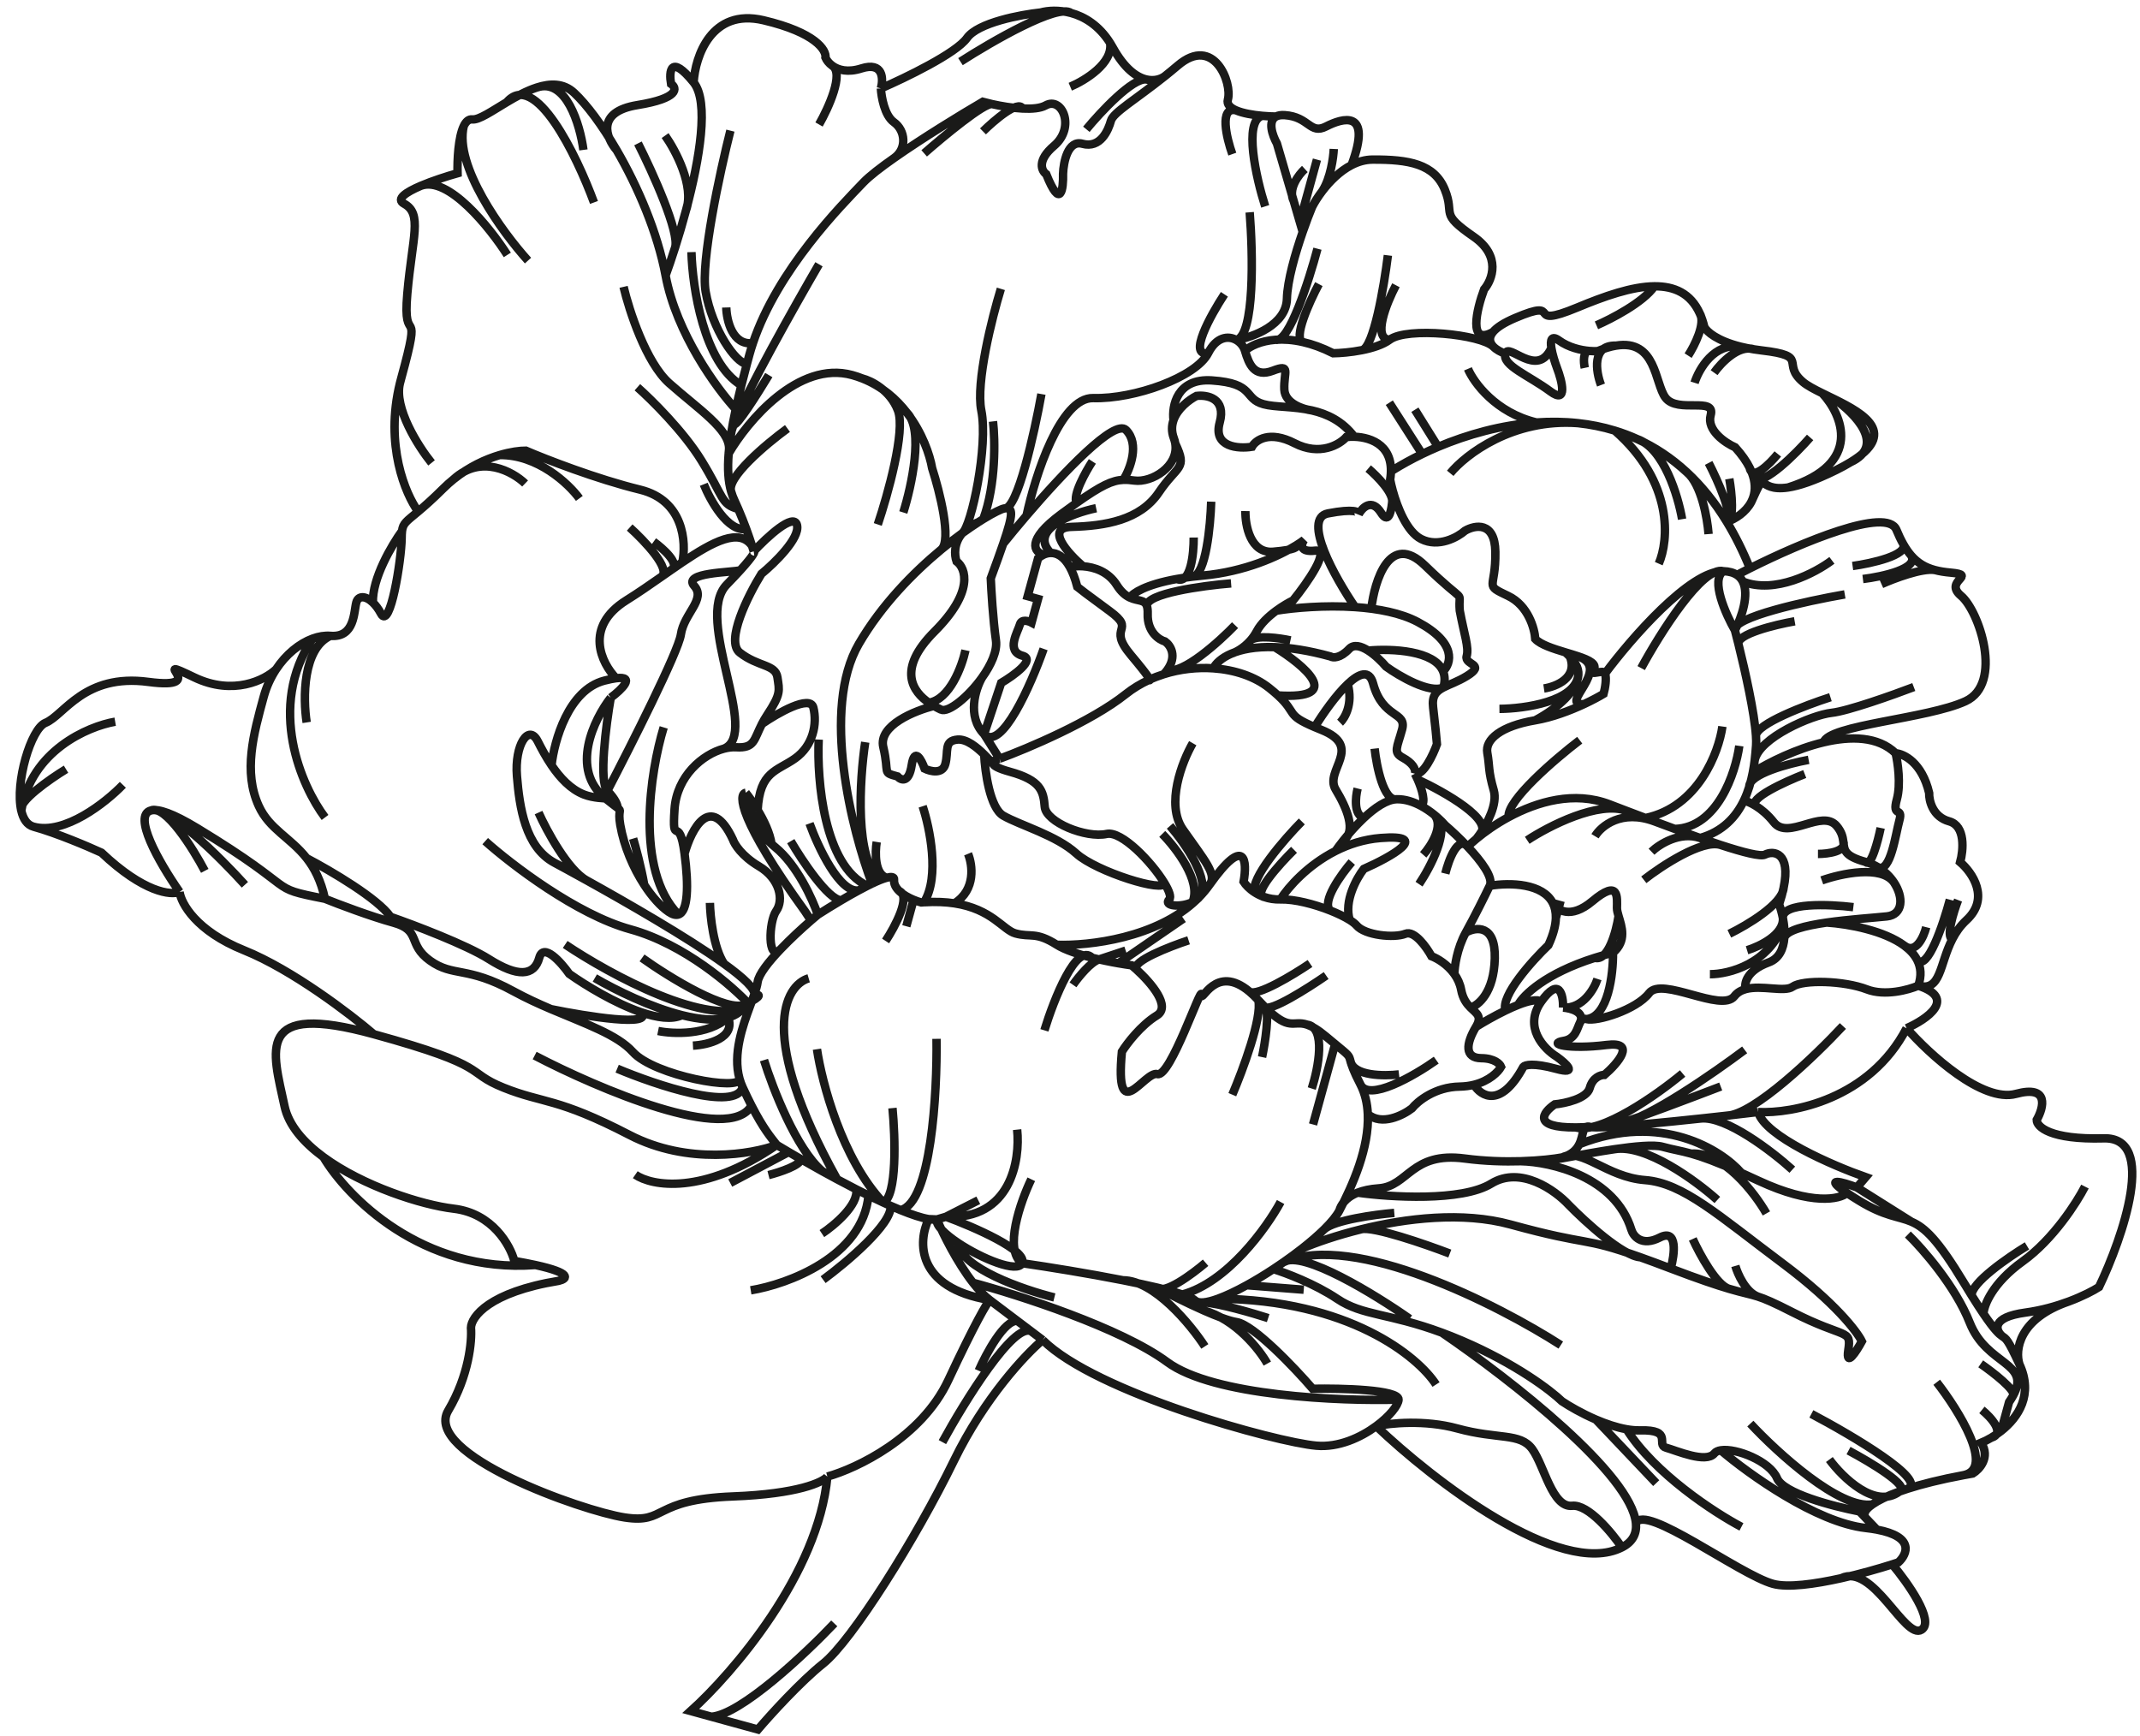 <svg width="127" height="103" viewBox="0 0 127 103" fill="none" xmlns="http://www.w3.org/2000/svg">
<path d="M49.101 87.627C48.572 93.395 43.474 99.307 40.992 101.541L42.218 101.878M49.101 87.627C50.827 87.146 54.679 85.328 56.278 81.906C57.878 78.483 58.585 77.309 58.739 77.151M49.101 87.627C48.845 87.959 47.367 88.659 43.502 88.805C38.671 88.986 39.589 90.445 37.059 90.052C34.529 89.659 25.064 86.304 26.601 83.709C27.831 81.633 28.013 79.571 27.95 78.8C27.963 78.15 29.026 76.682 33.168 76.009C33.675 75.888 33.963 75.551 31.777 75.072M58.739 77.151L60.377 78.388M58.739 77.151C54.323 76.42 54.481 73.644 55.112 72.347M58.739 77.151C58.403 76.897 58.066 76.538 57.743 76.123M61.879 79.522C60.881 80.354 58.431 82.95 56.617 86.675C54.348 91.332 50.544 97.377 48.855 98.723C47.504 99.8 45.707 101.781 44.978 102.636L42.218 101.878M61.879 79.522L61.196 79.006M61.879 79.522C65.013 82.645 75.711 85.585 78.126 85.795C79.433 85.909 80.741 85.317 81.672 84.631M49.511 96.339C47.808 98.134 43.967 101.755 42.218 101.878M55.928 85.581C57.252 83.161 60.16 78.459 61.196 79.006M61.196 79.006L60.377 78.388M58.081 81.345C58.524 80.332 59.604 78.322 60.377 78.388M22.185 61.376C15.133 59.439 16.164 62.287 16.888 65.654C17.131 66.782 18.015 67.799 19.193 68.665M22.185 61.376C29.236 63.313 27.511 63.594 29.887 64.548C32.262 65.502 33.029 65.11 37.359 67.355C40.822 69.151 44.629 68.497 46.099 67.946M22.185 61.376C20.806 60.193 17.336 57.54 14.485 56.395C11.635 55.25 10.745 53.607 10.656 52.929M46.099 67.946C41.709 70.964 38.671 70.381 37.7 69.712M46.099 67.946C46.316 68.077 46.554 68.219 46.808 68.368M46.099 67.946C45.743 67.484 45.306 66.992 44.598 65.61M55.601 72.367C55.472 72.387 55.307 72.379 55.112 72.347M55.601 72.367L55.112 72.347M55.601 72.367L56.139 72.208M55.601 72.367C55.511 72.697 56.079 73.244 56.865 73.767M55.601 72.367C55.973 73.246 56.803 74.917 57.743 76.123M55.112 72.347C54.683 72.275 54.107 72.083 53.445 71.813M19.193 68.665C21.528 70.382 25.013 71.505 26.924 71.73C29.224 71.999 30.282 73.909 30.524 74.83C31.012 74.914 31.426 74.995 31.777 75.072M19.193 68.665C20.581 71.013 25.042 75.581 31.777 75.072M43.336 70.204L46.808 68.368M46.808 68.368C47.033 68.501 47.27 68.639 47.518 68.782M45.608 69.736C46.258 69.57 47.55 69.147 47.518 68.782M47.518 68.782C47.924 69.015 48.356 69.26 48.803 69.507M48.776 73.207C49.514 72.718 50.957 71.509 50.816 70.581M50.816 70.581C51.059 70.705 51.301 70.827 51.541 70.945M50.816 70.581C50.439 70.388 50.059 70.188 49.682 69.986M48.849 75.942C50.225 74.931 52.954 72.639 52.855 71.561M52.855 71.561C52.711 71.498 52.564 71.431 52.415 71.362M52.855 71.561C53.058 71.651 53.255 71.735 53.445 71.813M44.554 76.573C46.74 76.215 51.199 74.588 51.541 70.945M51.541 70.945C51.838 71.091 52.131 71.231 52.415 71.362M47.992 58.057C46.573 58.472 44.926 61.438 49.682 69.986M49.682 69.986C49.386 69.827 49.092 69.666 48.803 69.507M45.34 62.91C45.85 64.563 47.257 68.197 48.803 69.507M48.484 62.265C48.772 64.219 49.96 68.775 52.415 71.362M52.415 71.362C53.247 71.005 53.129 67.478 52.965 65.759M55.578 61.649C55.624 64.856 55.263 71.378 53.445 71.813M58.057 71.231L56.139 72.208M56.139 72.208C59.986 72.416 60.558 68.847 60.363 67.037M56.139 72.208C57.787 72.813 60.997 74.211 60.658 74.963M60.658 74.963C59.555 74.177 60.561 71.315 61.202 69.983M60.658 74.963C60.387 75.566 58.275 74.705 56.865 73.767M60.658 74.963C62.207 75.188 64.569 75.568 66.645 75.977M79.487 71.838C79.568 71.543 79.823 71.075 80.572 70.778M79.487 71.838C79.319 72.16 79.003 72.54 78.589 72.949M79.487 71.838C80.276 70.336 81.264 68.105 81.174 66.117M80.725 64.334C80.318 63.55 80.204 63.183 80.144 62.967M80.725 64.334C81.19 65.427 83.926 63.843 85.236 62.914M80.725 64.334C81.01 64.883 81.146 65.488 81.174 66.117M74.674 59.352C74.918 60.385 73.748 63.523 73.133 64.963M74.674 59.352C74.811 59.502 74.939 59.635 75.058 59.755M74.674 59.352C74.492 59.155 74.318 58.988 74.153 58.849M62.717 56.068C61.453 55.268 61.184 55.647 60.264 55.394C59.527 55.191 58.866 53.945 56.642 53.608M62.717 56.068C63.201 56.374 63.998 56.635 64.813 56.839M62.717 56.068C64.621 56.139 68.67 55.665 71.034 53.374M48.534 54.283C48.231 53.385 47.3 51.323 45.996 50.267C45.923 50.209 45.854 50.148 45.787 50.087M48.534 54.283C48.411 54.385 48.276 54.5 48.131 54.625M48.534 54.283C48.924 54.033 49.412 53.73 49.922 53.429M44.072 64.523C43.994 64.353 43.932 64.181 43.884 64.005M44.072 64.523C44.263 64.938 44.437 65.296 44.598 65.61M44.072 64.523C43.671 65.982 38.941 64.395 36.626 63.42M74.899 62.733C75.08 61.874 75.365 60.076 75.058 59.755M75.058 59.755C76.551 61.249 76.71 60.522 77.571 60.808M75.058 59.755C75.365 60.076 77.615 58.648 78.702 57.894M77.923 66.732L79.234 61.96M79.234 61.96C79.084 61.836 78.907 61.69 78.697 61.514C78.202 61.099 77.85 60.901 77.571 60.808M79.234 61.96C80.087 62.664 80.044 62.615 80.144 62.967M77.849 64.6C78.233 63.402 78.715 60.967 77.571 60.808M61.981 61.146C62.539 59.317 63.885 55.895 64.813 56.839M64.813 56.839C64.95 56.873 65.087 56.906 65.224 56.937M63.678 58.444C64.04 57.929 64.738 57.087 65.224 56.937M65.589 57.016C65.862 57.074 66.127 57.124 66.372 57.166M65.589 57.016C65.496 56.909 65.37 56.892 65.224 56.937M65.589 57.016C65.468 56.991 65.346 56.965 65.224 56.937M52.557 55.841C53.123 54.981 54.078 53.186 53.37 52.882M53.37 52.882C53.168 52.69 53.038 52.463 53.06 52.208C53.076 52.037 52.908 52.013 52.623 52.088M53.37 52.882C53.599 53.101 53.921 53.275 54.217 53.398M53.786 54.969L54.217 53.398M54.217 53.398C54.383 53.467 54.54 53.52 54.669 53.555C54.726 53.551 54.783 53.547 54.839 53.544M71.547 74.937C70.757 75.613 69.074 76.855 68.669 76.411M68.669 76.411C69.259 76.551 69.772 76.69 70.165 76.822M68.669 76.411C68.06 76.266 67.37 76.12 66.645 75.977M68.669 76.411C69.32 76.761 70.421 77.322 71.438 77.77M75.999 71.332C75.167 72.865 72.835 76.109 70.165 76.822M70.165 76.822C70.544 76.949 70.811 77.07 70.93 77.181C71.031 77.275 71.2 77.308 71.422 77.289M83.026 63.759C82.138 63.867 80.32 63.86 80.144 62.967M62.573 76.997C60.722 76.537 56.989 75.247 56.865 73.767M71.502 79.903C70.652 78.595 68.491 75.98 66.645 75.977M82.999 83.061C83.031 82.466 79.613 82.382 77.901 82.415C76.817 81.16 74.395 78.613 73.382 78.458C72.943 78.391 72.216 78.113 71.438 77.77M82.999 83.061C79.564 83.162 72.009 82.856 69.268 80.83C66.528 78.804 60.443 76.848 57.743 76.123M82.999 83.061C82.981 83.402 82.462 84.05 81.672 84.631M75.211 80.922C74.741 80.087 73.328 78.289 71.438 77.77M85.224 82.164C84.144 80.492 80.044 77.135 72.279 77.073M72.279 77.073C71.946 77.194 71.654 77.27 71.422 77.289M72.279 77.073C72.774 76.894 73.36 76.614 73.983 76.271M75.261 78.222C74.368 77.933 72.352 77.343 71.422 77.289M83.657 78.264C81.631 76.839 77.297 74.172 76.172 74.903M76.172 74.903C80.366 73.081 88.889 77.424 92.627 79.823M76.172 74.903C75.972 75.043 75.769 75.18 75.565 75.314M76.172 74.903C76.551 74.639 76.921 74.367 77.268 74.095M77.372 76.537L73.983 76.271M73.983 76.271C74.496 75.989 75.034 75.663 75.565 75.314M75.565 75.314C76.275 75.53 78.029 76.185 79.365 77.084C80.859 78.09 82.412 77.916 85.574 79.088M119.846 80.964C120.68 82.752 119.788 84.106 118.759 84.919M119.846 80.964C119.136 79.442 119.065 79.465 118.821 79.294M119.846 80.964C119.576 80.147 119.781 78.259 122.765 77.24M110.2 70.467L110.72 69.858C108.758 69.168 104.736 67.43 104.339 65.993M110.2 70.467C109.319 70.137 108.148 69.814 109.613 70.801M110.2 70.467L113.433 72.502M104.339 65.993C106.36 66.096 110.951 65.245 113.148 61.021M104.339 65.993C103.799 66.058 103.158 66.132 102.466 66.21M94.37 66.875C93.876 66.74 94.002 67.338 93.723 67.904M94.37 66.875C94.053 66.895 93.769 66.905 93.516 66.907M94.37 66.875C94.493 66.909 94.844 66.908 95.351 66.883M92.719 68.684C93.292 68.52 93.569 68.217 93.723 67.904M92.719 68.684C93.87 68.096 95.363 69.863 97.624 70.032C99.886 70.201 101.992 72.137 105.822 74.999C108.886 77.29 110.213 79.022 110.493 79.602C110.16 80.214 109.532 81.178 109.687 80.134C109.881 78.83 109.535 79.489 106.355 77.861C105.268 77.305 104.745 77.079 104.3 76.938M92.719 68.684C92.257 68.771 91.369 68.881 90.257 68.913M92.719 68.684C91.7 68.977 93.794 68.496 95.82 68.199M109.613 70.801C109.806 70.931 110.044 71.083 110.335 71.261C111.873 72.203 112.662 72.172 113.433 72.502M109.613 70.801C109.182 71.172 107.529 71.546 104.372 70.076C104 69.902 103.659 69.747 103.347 69.607M106.367 69.414C105.179 68.337 102.43 66.222 100.936 66.378M100.936 66.378C98.842 66.603 96.613 66.82 95.351 66.883M100.936 66.378C101.461 66.321 101.976 66.264 102.466 66.21M103.347 69.607C102.161 68.237 98.577 65.979 93.723 67.904M103.347 69.607C101.858 68.944 101.002 68.641 100.364 68.462M113.224 73.261C114.092 74.103 116.042 76.329 116.897 78.495C117.906 81.048 120.555 80.832 119.469 82.822M118.759 84.919L119.229 83.208C119.324 83.071 119.403 82.942 119.469 82.822M118.759 84.919C118.561 85.076 118.358 85.213 118.16 85.328M117.546 80.936C118.267 81.435 119.661 82.512 119.469 82.822M114.937 82.029C116.237 83.698 118.381 87.136 116.556 87.538M116.556 87.538C116.725 87.506 116.899 87.475 117.077 87.444C117.473 87.201 118.128 86.496 117.578 85.621C117.756 85.547 117.955 85.449 118.16 85.328M116.556 87.538C115.144 87.8 114.045 88.08 113.2 88.352M117.619 83.671C118.162 84.113 119.031 85.064 118.16 85.328M107.497 83.907C109.916 85.183 114.444 87.858 113.2 88.352M113.2 88.352C113.032 88.406 112.873 88.46 112.725 88.514M109.702 86.084C111.002 86.775 113.426 88.228 112.725 88.514M112.725 88.514C111.296 89.576 109.357 87.691 108.566 86.615M112.725 88.514C111.955 88.79 111.442 89.054 111.12 89.278M103.876 84.484C105.482 86.211 109.179 89.589 111.12 89.278M111.12 89.278C110.838 89.475 110.703 89.641 110.671 89.758C110.572 89.74 110.467 89.72 110.357 89.699M77.268 74.095C77.764 73.706 78.216 73.316 78.589 72.949M77.268 74.095C78.082 73.746 79.325 73.311 80.788 72.95M99.151 75.279C98.449 75.011 97.859 74.793 97.355 74.613M99.151 75.279C99.382 74.437 99.576 72.891 98.501 73.441C97.427 73.991 96.93 73.361 96.815 72.978C95.838 69.813 92.036 68.95 90.257 68.913M99.151 75.279C100.856 75.929 101.9 76.274 102.612 76.484M80.572 70.778C80.892 70.651 81.302 70.556 81.828 70.52C83.583 70.399 83.748 68.332 86.93 68.753C88.122 68.911 89.277 68.942 90.257 68.913M80.572 70.778C82.487 71.047 86.753 71.316 88.499 70.241C90.246 69.165 92.293 70.635 93.098 71.504C94.085 72.515 96.317 74.553 97.355 74.613M97.355 74.613C93.786 73.342 94.482 73.996 89.646 72.668C86.802 71.887 83.435 72.297 80.788 72.95M100.457 73.526C100.868 74.429 101.875 76.285 102.612 76.484M102.612 76.484C103.458 76.733 103.836 76.79 104.3 76.938M102.985 75.125C103.126 75.611 103.587 76.654 104.3 76.938M101.917 71.211C100.654 70.076 97.668 67.885 95.82 68.199M95.82 68.199C96.999 68.026 98.155 67.915 98.662 68.054C99.292 68.228 99.715 68.281 100.364 68.462M104.829 72.011C104.125 70.776 102.245 68.337 100.364 68.462M113.433 72.502C114.227 72.842 115.002 73.566 116.556 76.138C116.719 76.409 116.871 76.656 117.011 76.881M120.293 73.937C119.172 74.614 116.948 76.151 117.011 76.881M117.011 76.881C117.284 77.319 117.515 77.674 117.711 77.964M123.733 70.416C123.255 71.354 121.848 73.555 120.041 74.853C118.234 76.15 117.734 77.467 117.711 77.964M117.711 77.964C118.377 78.947 118.644 79.171 118.821 79.294M113.148 61.021C114.48 62.544 117.644 65.455 119.638 64.916C121.633 64.378 121.291 65.722 120.87 66.462C120.867 66.863 121.659 67.644 124.849 67.555C128.039 67.465 125.991 73.4 124.568 76.378C124.247 76.586 123.607 76.926 122.765 77.24M113.148 61.021C114.344 60.495 116.158 59.254 113.841 58.496M118.821 79.294C118.425 78.944 118.147 78.174 120.203 77.894C121.156 77.764 122.036 77.512 122.765 77.24M113.841 58.496C113.271 58.742 111.863 59.13 110.79 58.714C109.449 58.195 106.996 58.124 106.382 58.559C105.903 58.898 104.539 58.444 103.597 58.699M113.841 58.496C114.046 57.907 113.999 57.401 113.777 56.97M113.841 58.496C115.194 58.868 115.09 57.232 115.865 55.727M94.149 60.479C94.762 60.647 97.102 59.932 97.87 58.936C98.638 57.94 102.162 60.115 102.93 59.12C103.099 58.9 103.332 58.772 103.597 58.699M94.149 60.479C93.954 60.425 93.852 60.519 93.77 60.676M94.149 60.479C95.443 60.352 95.74 57.798 95.726 56.537M99.857 63.706C98.368 64.945 95.016 67.319 93.516 66.907M93.516 66.907C90.916 66.922 91.546 66.03 92.264 65.539C92.885 65.478 94.171 65.199 94.345 64.567C94.518 63.935 94.999 63.785 95.218 63.789C96.011 63.102 97.146 61.785 95.341 62.013C93.085 62.298 91.77 61.937 92.805 61.769C93.512 61.654 93.594 61.016 93.77 60.676M103.539 62.304C101.739 63.657 97.76 66.416 96.25 66.634M96.25 66.634C94.739 66.853 95.021 66.891 95.351 66.883M96.25 66.634C96.968 66.435 100.461 65.114 102.118 64.478M109.369 60.888C107.731 62.648 104.058 66.176 102.466 66.21M82.746 71.979C81.609 72.076 79.186 72.406 78.589 72.949M86.04 74.392C84.581 73.834 81.489 72.764 80.788 72.95M71.77 52.52C73.921 49.491 74.021 51.127 73.802 52.325C73.91 52.496 74.134 52.746 74.466 52.96M71.77 52.52C72.267 51.91 71.503 51.09 70.202 49.224C69.162 47.731 70.157 45.188 70.785 44.104M71.77 52.52C71.593 52.77 71.398 53.002 71.189 53.219M75.986 53.377C76.825 53.353 77.99 53.657 78.938 54.032M75.986 53.377C75.629 53.387 75.312 53.33 75.035 53.235M75.986 53.377C76.464 52.625 77.614 51.336 79.255 50.504M87.592 60.94C86.983 61.956 86.919 62.79 87.906 62.798C88.696 62.804 89.02 63.143 89.084 63.311C88.916 63.61 88.392 64.147 87.473 64.376M87.592 60.94C87.973 60.305 87.638 60.163 87.269 59.795M87.592 60.94C88.037 60.662 88.691 60.285 89.343 59.97M81.174 66.117C81.995 66.825 83.26 66.187 83.79 65.779C84.126 65.357 85.162 64.506 86.619 64.484C86.934 64.479 87.218 64.439 87.473 64.376M77.744 57.179C76.732 57.863 74.596 59.156 74.153 58.849M74.153 58.849C72.123 57.147 71.3 59.587 71.301 59.029C71.301 58.426 69.454 63.953 68.687 63.742C67.921 63.531 66.152 66.968 66.58 62.409C66.875 61.937 67.702 60.846 68.653 60.263C69.516 59.734 68.325 58.336 67.429 57.522M70.538 55.803C69.391 56.179 67.164 57.049 67.429 57.522M67.429 57.522C67.336 57.437 67.246 57.359 67.162 57.289C66.946 57.26 66.675 57.219 66.372 57.166M70.233 54.512L66.372 57.166M66.806 56.413L65.224 56.937M87.473 64.376C87.89 65.056 89.061 65.794 90.402 63.313C90.489 63.198 91 63.059 92.349 63.43C93.698 63.801 92.933 63.103 92.382 62.709C91.629 62.25 90.391 60.955 91.466 59.44M91.466 59.44C92.542 57.925 92.778 59.046 92.762 59.796M91.466 59.44C91.236 59.276 90.708 59.395 90.093 59.637M92.762 59.796C93.225 59.833 94.076 60.06 93.77 60.676M92.762 59.796C93.928 59.875 94.609 58.694 94.804 58.094M90.093 59.637C89.852 59.732 89.597 59.846 89.343 59.97M90.093 59.637C90.401 59.054 91.723 57.766 94.642 56.843M95.726 56.537C96.555 55.829 96.239 54.988 96.055 54.365M95.726 56.537C95.343 56.633 94.981 56.735 94.642 56.843M88.409 52.566C88.153 53.099 87.509 54.401 86.986 55.343M88.409 52.566C89.657 52.363 91.564 52.429 92.154 53.595M88.409 52.566C88.643 52.09 87.92 51.117 87.098 50.245M86.986 55.343C86.464 56.286 86.318 57.377 86.31 57.805M86.986 55.343C87.582 55.004 88.759 54.834 88.71 56.872C88.66 58.91 87.728 59.67 87.269 59.795M86.31 57.805C85.897 57.226 85.295 56.874 84.953 56.745C84.659 56.212 83.939 55.2 83.405 55.415C82.738 55.684 81.005 55.51 80.508 54.921C80.424 54.822 80.284 54.712 80.102 54.598M86.31 57.805C86.498 58.069 86.647 58.38 86.713 58.738C86.813 59.274 87.047 59.575 87.269 59.795M89.343 59.97C89.056 59.092 90.923 57.016 91.893 56.087C92.185 55.453 92.32 54.924 92.333 54.484M92.333 54.484L92.548 53.703L92.154 53.595M92.333 54.484C92.344 54.133 92.278 53.84 92.154 53.595M92.154 53.595C92.393 54.012 93.196 54.575 94.496 53.484C96.121 52.12 95.961 53.283 95.96 53.886C95.96 54.022 96.002 54.184 96.055 54.365M96.055 54.365C95.915 55.282 95.437 57.061 94.642 56.843M80.102 54.598C79.748 53.486 80.509 52.115 80.934 51.568C82.543 50.854 84.995 49.486 81.933 49.731C80.941 49.81 80.041 50.105 79.255 50.504M80.102 54.598C79.805 54.412 79.397 54.214 78.938 54.032M80.223 51.157C79.578 51.903 78.419 53.523 78.938 54.032M77.257 48.748C76.204 49.816 74.172 52.154 74.466 52.96M74.466 52.96C74.63 53.065 74.82 53.161 75.035 53.235M76.795 50.431C75.892 51.319 74.275 53.122 75.035 53.235M79.255 50.504C79.381 50.322 79.54 50.108 79.722 49.878M82.895 47.431C83.393 47.42 83.888 47.587 84.331 47.825M82.895 47.431C82.12 47.58 81.694 45.489 81.578 44.425M82.895 47.431C82.303 47.444 81.595 47.929 80.942 48.541M84.215 52.47C84.884 51.473 86.039 49.285 85.303 48.508M85.303 48.508C85.497 48.68 85.656 48.843 85.768 48.974C86.141 49.294 86.635 49.753 87.098 50.245M85.303 48.508C85.243 48.456 85.181 48.404 85.115 48.351M85.773 51.842C85.973 51.028 86.517 49.569 87.098 50.245M87.098 50.245C87.247 50.1 87.42 49.945 87.614 49.783M84.462 50.727C84.924 50.206 85.702 49.001 85.115 48.351M85.115 48.351C84.886 48.166 84.619 47.98 84.331 47.825M103.597 58.699C103.503 58.372 103.646 57.596 104.965 57.114C105.597 56.883 105.844 56.3 105.893 55.65M101.475 57.815C102.58 57.817 105.004 57.215 105.859 54.795M105.859 54.795C105.845 54.688 105.827 54.582 105.807 54.479M105.859 54.795C105.897 55.077 105.914 55.37 105.893 55.65M103.68 56.391C104.421 56.164 105.882 55.465 105.807 54.479M105.807 54.479C105.746 54.17 105.664 53.887 105.583 53.663C105.702 53.303 105.789 52.983 105.848 52.698M105.807 54.479C105.738 53.542 108.565 53.66 109.988 53.835M102.629 55.416C103.671 54.91 105.775 53.658 105.848 52.698M105.848 52.698C106.295 50.58 105.251 50.458 104.744 50.717C104.492 50.846 103.493 50.596 102.1 50.141M97.553 52.212C98.612 51.384 101.003 49.81 102.1 50.141M102.1 50.141C101.724 50.018 101.319 49.88 100.893 49.731M98.011 50.545C98.468 50.105 99.686 49.325 100.893 49.731M100.893 49.731C100.417 49.564 99.914 49.383 99.393 49.192M100.893 49.731C102.235 49.352 103.023 48.487 103.493 47.507M94.658 49.624C95.016 49.026 96.225 48.013 98.196 48.748M98.196 48.748C98.016 48.681 97.835 48.613 97.654 48.544M98.196 48.748C98.602 48.9 99.002 49.049 99.393 49.192M90.634 49.867C91.91 49.024 94.88 47.496 96.553 48.127M96.553 48.127C96.204 47.994 95.855 47.86 95.508 47.728C93.432 46.932 91.234 47.567 89.528 48.492M96.553 48.127C96.921 48.267 97.289 48.407 97.654 48.544M69.436 49.013C70.347 50.069 71.885 52.296 71.189 53.219M71.034 53.374C71.094 53.328 71.146 53.276 71.189 53.219M71.034 53.374C71.086 53.324 71.138 53.272 71.189 53.219M59.32 45.027C60.969 44.424 64.775 42.815 66.801 41.199C67.229 40.858 67.697 40.575 68.189 40.349M59.32 45.027C59.11 45.073 58.889 45.168 58.923 45.305M59.32 45.027L58.402 43.568M79.722 49.878C80.503 49.338 79.948 47.979 79.263 46.849C78.577 45.72 80.95 44.331 78.42 43.315C78.275 43.257 78.143 43.203 78.022 43.151M79.722 49.878C80.064 49.448 80.49 48.964 80.942 48.541M71.189 53.219C71.079 53.351 70.931 53.455 70.766 53.535M68.975 49.49C69.801 50.325 71.316 52.304 70.766 53.535M70.766 53.535C70.053 53.879 69.017 53.763 69.391 53.376C69.519 53.243 69.384 52.863 69.095 52.389M58.923 45.305C58.955 45.435 59.216 45.602 59.932 45.799C61.772 46.304 61.924 46.95 62 47.875C62.075 48.801 64.451 49.756 65.678 49.489C66.564 49.297 68.346 51.159 69.095 52.389M58.923 45.305C58.831 45.224 58.645 45.013 58.407 44.776M58.407 44.776C57.976 44.35 57.372 43.846 56.829 43.891C55.986 43.961 56.308 44.587 56.099 45.349C55.931 45.959 55.211 45.781 54.872 45.615C54.686 45.09 54.273 44.313 54.105 45.405C53.937 46.497 53.472 46.309 53.261 46.078C52.319 45.819 52.801 45.952 52.42 44.339C52.115 43.048 54.295 42.171 55.423 41.894M58.407 44.776C58.454 45.797 58.747 47.952 59.545 48.408C60.542 48.979 62.687 49.573 63.874 50.653C65.061 51.734 69.18 53.016 69.095 52.389M54.754 47.846C55.175 49.116 55.783 52.035 54.839 53.544M54.839 53.544C55.536 53.501 56.13 53.531 56.642 53.608M57.449 50.669C57.715 51.312 57.926 52.8 56.642 53.608M51.347 44.044C51.009 46.274 50.713 51.032 52.232 52.222M52.232 52.222C52.378 52.164 52.51 52.118 52.623 52.088M52.232 52.222C52.084 52.281 51.921 52.354 51.748 52.437M52.029 49.964C51.927 50.589 51.905 51.891 52.623 52.088M48.586 43.889C48.476 46.29 48.899 51.388 51.477 52.569M51.477 52.569C51.57 52.523 51.66 52.478 51.748 52.437M51.477 52.569C51.312 52.653 51.139 52.743 50.963 52.839M51.748 52.437C50.554 49.297 48.727 42.057 50.971 38.208C52.313 35.906 54.191 33.993 55.859 32.611M59.609 30.172C60.137 30.086 60.148 30.477 59.537 32.264M59.609 30.172C60.373 30.27 61.39 25.688 61.803 23.385M59.609 30.172C59.436 30.2 58.982 30.417 58.356 30.802M58.067 30.985C57.629 31.163 57.32 31.393 57.107 31.642M58.067 30.985C57.773 31.173 57.451 31.393 57.107 31.642M58.067 30.985C58.167 30.92 58.263 30.859 58.356 30.802M57.297 38.588C57.088 39.547 56.361 41.513 55.122 41.703M55.122 41.703C54.2 41.061 53.184 39.756 55.458 37.48C57.823 35.112 57.316 33.716 56.767 33.313C56.636 32.944 56.597 32.239 57.107 31.642M55.122 41.703C55.225 41.774 55.327 41.838 55.423 41.894M55.423 41.894C55.585 41.987 55.73 42.058 55.835 42.109C56.275 42.321 57.459 41.36 58.278 40.215M58.278 40.215C58.814 39.466 59.194 38.638 59.106 38.01C58.929 36.739 58.827 35.023 58.798 34.324C59.105 33.489 59.35 32.811 59.537 32.264M58.278 40.215C57.891 40.892 57.373 42.511 58.402 43.568M58.402 43.568C59.43 44.625 61.186 40.633 61.936 38.505M58.402 43.568L59.416 40.528C60.172 40.082 61.483 39.135 60.679 38.914C59.674 38.638 60.411 37.482 60.526 37.062C60.619 36.725 61.026 36.847 61.218 36.95L61.603 35.547L60.989 35.378L61.605 33.134C61.694 33.053 61.803 32.978 61.925 32.92M68.189 40.349C68.318 40.436 68.284 40.263 67.111 38.87C65.646 37.13 67.497 37.468 65.85 36.261C64.532 35.296 64.024 34.905 63.935 34.83C63.805 34.331 63.654 33.946 63.49 33.652M68.189 40.349C68.474 40.217 68.767 40.105 69.066 40.011M61.925 32.92C61.388 32.773 60.848 32.081 62.991 30.497C63.324 30.251 63.623 30.034 63.895 29.841M61.925 32.92C62.055 32.859 62.2 32.819 62.354 32.816M91.106 42.747C89.064 43.091 88.124 43.889 88.266 44.682C88.409 45.475 88.308 45.731 88.647 46.898C88.884 47.715 88.266 48.873 87.801 49.533M91.106 42.747C92.124 42.575 93.189 42.166 94.009 41.784M91.106 42.747C92.499 42.003 93.609 40.958 93.668 40.054M87.614 49.783C88.122 49.361 88.777 48.898 89.528 48.492M87.614 49.783C87.672 49.711 87.735 49.627 87.801 49.533M93.75 43.926C92.29 45.041 89.401 47.514 89.528 48.492M102.217 43.113C102.001 44.648 100.787 47.883 97.654 48.544M103.219 44.264C102.996 45.876 101.919 49.118 99.393 49.192M95.257 39.965C95.18 39.693 94.292 40.152 94.561 39.774C94.815 39.416 94.327 39.172 93.635 38.942M95.257 39.965C95.349 40.291 95.264 40.814 95.165 41.176C94.912 41.33 94.505 41.552 94.009 41.784M95.257 39.965C96.779 37.919 100.312 33.841 102.275 33.898M102.275 33.898C101.049 33.561 98.513 37.591 97.398 39.648M102.275 33.898C101.503 34.409 102.41 36.449 102.96 37.405M102.275 33.898C102.622 33.907 102.886 33.988 103.083 34.119M102.96 37.405C102.766 36.639 107.226 35.665 109.481 35.274M102.96 37.405C103.365 36.619 103.815 35.288 103.426 34.511M102.96 37.405C103.024 37.645 103.096 37.926 103.172 38.233M81.377 36.152C81.571 34.445 82.48 31.537 84.563 33.557C87.166 36.083 86.516 34.848 86.63 36.237C86.896 37.668 87.187 38.41 87.04 38.944C86.894 39.477 88.235 39.394 87.046 40.123C86.51 40.452 86.02 40.609 85.659 40.798M83.971 45.916C84.461 46.05 85.046 44.803 85.277 44.163C85.252 43.854 85.171 42.987 85.05 41.988C84.966 41.303 85.218 41.027 85.659 40.798M83.971 45.916C84.021 46.014 84.078 46.133 84.134 46.262M83.971 45.916C84.048 45.635 83.818 45.27 83.244 44.961C82.669 44.652 82.909 44.379 83.208 43.292C83.506 42.206 82.058 42.675 81.486 40.557C81.261 39.724 80.654 39.957 79.98 40.595M84.331 47.825C84.637 47.637 84.386 46.842 84.134 46.262M84.134 46.262C85.741 47.005 88.724 48.7 87.801 49.533M78.022 43.151C78.513 42.352 79.282 41.256 79.98 40.595M78.022 43.151C76.262 42.402 77.016 42.349 75.841 41.269M79.528 42.885C79.814 42.612 80.306 41.771 79.98 40.595M80.57 46.792C80.44 47.301 80.331 48.363 80.942 48.541M72.005 39.662C73.278 39.749 74.46 40.147 75.313 40.822C75.523 40.988 75.696 41.136 75.841 41.269M72.005 39.662C71.042 39.596 70.028 39.707 69.066 40.011M72.005 39.662C72.14 39.385 72.476 39.05 73.067 38.794M85.659 40.798C84.838 41.176 83.051 40.132 82.26 39.562C82.012 39.271 81.608 38.87 81.197 38.609M85.659 40.798C85.765 40.421 85.749 40.104 85.64 39.839M81.197 38.609C80.775 38.34 80.346 38.217 80.07 38.508C79.526 39.083 79.102 39.047 78.958 38.957C77.646 38.597 76.552 38.434 75.648 38.404M81.197 38.609C82.628 38.48 85.134 38.605 85.64 39.839M75.648 38.404C77.383 39.466 79.851 41.526 75.841 41.269M75.648 38.404C74.497 38.365 73.656 38.541 73.067 38.794M63.49 33.652C63.686 33.611 63.962 33.585 64.271 33.606M63.49 33.652C63.134 33.012 62.721 32.808 62.354 32.816M69.066 40.011C69.143 39.927 69.21 39.845 69.268 39.765M73.296 37.1C72.34 38.094 70.197 40.02 69.268 39.765M69.268 39.765C69.876 38.925 69.459 38.295 69.144 38.071C68.787 37.973 68.079 37.507 68.111 36.43C68.118 36.223 68.1 36.074 68.063 35.964M73.06 34.621C71.366 34.759 67.996 35.221 68.063 35.964M68.063 35.964C67.928 35.566 67.533 35.687 67.058 35.465M67.058 35.465C66.81 35.35 66.54 35.141 66.273 34.718C65.77 33.919 64.942 33.653 64.271 33.606M67.058 35.465C67.218 35.205 67.988 34.691 69.834 34.36M71.879 29.771C71.836 31.206 71.558 34.105 70.792 34.219M70.792 34.219C70.978 34.197 71.171 34.176 71.373 34.158C73.875 33.932 75.884 33.01 76.917 32.368M70.792 34.219C70.445 34.26 70.126 34.308 69.834 34.36M70.84 31.899C70.85 32.862 70.663 34.702 69.834 34.36M73.909 30.329C73.895 31.18 74.205 32.854 75.554 32.742C76.904 32.63 77.025 32.446 76.917 32.368M76.917 32.368C77.113 32.247 77.273 32.136 77.396 32.041C77.215 32.297 77.093 32.784 78.045 32.678C78.997 32.573 77.571 34.603 76.739 35.632C76.496 35.749 76.12 35.963 75.74 36.242M73.067 38.794C73.309 38.723 73.793 38.48 74.208 38.008M76.582 38.003C75.944 37.864 74.576 37.67 74.208 38.008M74.208 38.008C74.347 37.85 74.478 37.667 74.589 37.455C74.831 36.997 75.288 36.574 75.74 36.242M75.74 36.242C76.781 36.072 78.608 35.906 80.422 36.029M85.64 39.839C86.118 39.383 86.486 38.159 84.137 36.91C83.13 36.375 81.78 36.121 80.422 36.029M80.422 36.029C79.237 34.3 77.256 30.765 78.808 30.468C80.359 30.17 80.67 30.376 80.632 30.516C80.845 30.122 81.409 29.553 81.96 30.429C82.359 31.062 82.542 30.511 82.613 29.854M82.652 29.112C82.585 28.869 82.534 28.647 82.5 28.465C82.819 26.478 81.421 25.951 80.373 25.919M82.652 29.112C82.934 30.144 83.502 31.562 84.341 31.988C85.378 32.514 86.508 31.879 86.943 31.496C87.531 31.154 88.715 30.927 88.743 32.745C88.778 35.017 88.022 34.658 89.506 35.368C90.694 35.935 91.072 37.307 91.113 37.921C91.431 38.259 92.178 38.495 92.902 38.715M82.652 29.112C82.651 29.335 82.641 29.602 82.613 29.854M64.271 33.606C63.381 32.845 62 31.311 63.595 31.267C65.588 31.211 67.659 30.875 68.773 29.22C69.887 27.565 70.487 27.88 69.748 26.32M69.748 26.32C69.973 27.672 68.348 28.661 67.317 28.518C67.085 28.486 66.877 28.467 66.669 28.476M69.748 26.32C69.731 26.213 69.701 26.104 69.659 25.994C69.515 25.611 69.532 25.253 69.643 24.933M65.053 30.159C63.601 30.467 61.028 31.429 62.354 32.816M59.537 32.264C59.93 31.775 60.404 31.201 60.92 30.598M66.669 28.476C67.065 27.835 67.65 26.347 66.823 25.516C66.152 24.842 63.144 27.997 60.92 30.598M66.669 28.476C66.01 28.503 65.353 28.809 63.895 29.841M64.827 27.381C64.411 28.021 63.642 29.409 63.895 29.841M81.672 84.631C85.001 87.806 92.576 93.691 96.252 91.831M81.672 84.631C82.47 84.457 84.549 84.241 86.486 84.773C88.906 85.438 90.213 85.01 90.931 85.994C91.65 86.979 92.115 89.487 93.304 89.361C94.255 89.26 95.666 90.966 96.252 91.831M96.252 91.831C96.894 91.506 97.141 91.013 97.086 90.4M85.574 79.088C85.947 79.226 86.343 79.383 86.763 79.563C89.949 80.926 92.048 82.53 92.699 83.161C93.132 83.452 93.876 83.884 94.71 84.243M85.574 79.088C89.777 81.954 96.823 87.504 97.086 90.4M98.29 88.016L94.71 84.243M94.71 84.243C95.298 84.496 95.93 84.712 96.53 84.818M103.347 90.612C101.763 89.776 98.182 87.447 96.53 84.818M96.53 84.818C96.808 84.867 97.08 84.891 97.336 84.885C99.329 84.834 98.254 85.743 98.868 85.912C99.481 86.08 101.244 86.864 101.743 86.249C101.821 86.153 101.953 86.094 102.122 86.067M102.122 86.067C103.038 85.921 105.04 86.717 105.459 87.723C105.832 88.617 108.704 89.376 110.357 89.699M102.122 86.067C103.763 87.468 107.782 90.352 110.735 90.68C110.971 90.707 111.186 90.738 111.381 90.775M97.086 90.4C97.586 89.18 103.228 93.445 105.221 93.993C106.094 94.233 107.699 94.009 109.269 93.659M110.357 89.699L111.381 90.775M111.381 90.775C113.617 91.192 113.202 92.219 112.66 92.718C112.548 92.755 112.427 92.795 112.298 92.836M112.298 92.836C113.21 93.919 114.833 96.211 114.035 96.716C113.037 97.347 111.172 92.735 109.269 93.659M112.298 92.836C111.49 93.094 110.388 93.409 109.269 93.659M103.493 47.507C103.621 47.241 103.725 46.966 103.811 46.69M103.493 47.507C103.643 47.54 103.906 47.641 104.216 47.837M110.724 51.153C110.993 51.227 111.239 51.336 111.461 51.471M110.724 51.153C109.411 50.792 109.457 50.434 109.393 49.933M110.724 51.153C111.031 51.479 111.442 49.942 111.609 49.133M105.893 55.65C106.016 55.208 107.128 54.933 108.407 54.749M108.116 52.247C109.233 51.85 111.653 51.318 112.398 52.367M112.398 52.367C112.985 53.254 112.938 54.279 111.98 54.383C111.206 54.466 109.719 54.56 108.407 54.749M112.398 52.367C112.173 52.029 111.856 51.71 111.461 51.471M104.021 45.842C103.967 46.12 103.899 46.405 103.811 46.69M104.021 45.842C105.002 45.23 106.606 44.437 108.223 44.053M104.021 45.842C104.069 45.593 104.105 45.35 104.134 45.119M112.497 44.701C112.624 45.239 112.816 46.538 112.57 47.436C112.261 48.559 112.953 47.843 112.721 48.685C112.49 49.526 112.198 51.789 111.461 51.471M112.497 44.701C112.982 44.734 114.06 45.251 114.487 47.058C114.474 47.507 114.692 48.472 115.673 48.741C116.655 49.011 116.518 50.469 116.327 51.164C117.04 51.769 118.113 53.304 116.7 54.605C116.333 54.944 116.068 55.331 115.865 55.727M112.497 44.701C111.458 43.693 109.834 43.671 108.223 44.053M107.335 45.093C106.15 45.311 103.786 45.935 103.811 46.69M107.104 45.935C105.921 46.394 103.688 47.417 104.216 47.837M104.216 47.837C104.542 48.043 104.92 48.353 105.271 48.8C106.125 49.89 108.134 47.978 109.002 49.021C109.298 49.376 109.36 49.674 109.393 49.933M107.888 50.676C108.479 50.677 109.607 50.531 109.393 49.933M108.407 54.749C109.747 54.839 111.818 55.23 113.02 56.123M115.715 53.391C115.322 54.866 114.383 57.648 113.777 56.97M113.777 56.97C113.611 56.648 113.348 56.366 113.02 56.123M114.312 55.023C114.163 55.606 113.695 56.642 113.02 56.123M116.204 53.413C115.927 54.139 115.472 55.619 115.865 55.727M103.083 34.119C103.236 34.222 103.347 34.355 103.426 34.511M103.083 34.119C103.32 33.995 103.577 33.863 103.85 33.727M108.223 44.053C108.508 43.018 114.377 42.659 116.642 41.615C118.907 40.572 117.454 36.257 116.382 35.359C115.31 34.461 117.407 34.132 115.771 33.984C115.42 33.953 115.107 33.904 114.824 33.828M113.576 40.773C112.348 41.241 109.656 42.2 108.705 42.301C107.516 42.427 104.388 43.784 104.134 45.119M104.134 45.119C104.173 44.798 104.197 44.498 104.216 44.236C104.228 44.078 104.224 43.884 104.209 43.661M108.629 41.376C107.161 41.847 104.222 42.964 104.209 43.661M104.209 43.661C104.117 42.299 103.58 39.875 103.172 38.233M108.717 33.254C107.746 33.989 105.327 35.271 103.426 34.511M109.944 33.59C111.076 33.431 113.262 32.945 112.943 32.275M112.943 32.275C112.806 32.032 112.674 31.754 112.544 31.439C111.975 30.063 106.916 32.194 103.85 33.727M112.943 32.275C113.092 32.542 113.248 32.769 113.414 32.961M110.556 34.362C111.716 34.22 113.912 33.74 113.414 32.961M113.414 32.961C113.804 33.412 114.253 33.675 114.824 33.828M111.658 34.665C112.398 34.334 114.067 33.703 114.824 33.828M106.508 36.87C105.336 37.077 103.028 37.638 103.172 38.233M82.654 27.904C83.174 27.579 83.761 27.254 84.401 26.945M103.85 33.727C103.436 32.703 102.977 31.788 102.481 30.973M86.066 28.087C86.975 26.976 89.764 24.826 93.643 25.111M93.643 25.111C94.377 25.19 95.109 25.334 95.829 25.554M93.643 25.111C92.82 25.021 91.995 25.014 91.181 25.07M98.441 33.45C99.033 32.096 99.339 28.622 95.829 25.554M95.829 25.554C96.283 25.692 96.731 25.861 97.174 26.062M99.826 30.811C99.594 29.453 98.739 26.603 97.174 26.062M97.174 26.062C98.196 26.527 99.182 27.169 100.103 28.021M101.396 31.695C101.326 30.765 100.968 28.729 100.103 28.021M100.103 28.021C100.959 28.813 101.76 29.788 102.481 30.973M87.116 21.889C87.463 22.707 88.763 24.489 91.181 25.07M91.181 25.07C89.09 25.216 87.069 25.791 85.342 26.519M83.969 24.316L85.342 26.519M85.342 26.519C85.018 26.656 84.704 26.798 84.401 26.945M82.45 23.898L84.401 26.945M101.402 27.473C101.932 28.497 102.888 30.631 102.481 30.973M102.481 30.973C102.947 30.897 102.773 29.235 102.628 28.413M102.481 30.973C102.988 30.792 103.605 30.403 103.925 29.798M89.335 20.989C89.142 21.691 90.723 22.276 92.015 23.235C93.049 24.001 92.703 22.619 92.4 21.832C92.271 21.486 92.123 21.017 92.066 20.649M89.335 20.989C89.527 20.288 91.228 22.497 92.066 20.649M89.335 20.989C89.08 20.901 88.806 20.758 88.625 20.572M92.066 20.649C91.993 20.182 92.069 19.879 92.518 20.205C93.095 20.624 93.809 20.784 94.325 20.828M95.013 22.851C94.708 22.053 94.457 20.468 95.895 20.513M95.895 20.513C98.305 20.112 98.196 22.756 98.839 23.601C99.566 24.555 101.83 23.517 101.521 24.639C101.275 25.537 102.388 26.285 102.976 26.547C103.368 26.981 103.647 27.382 103.833 27.753M95.895 20.513C95.581 20.566 95.224 20.67 94.817 20.836C94.696 20.845 94.525 20.845 94.325 20.828M94.049 21.832C93.977 21.495 93.931 20.821 94.325 20.828M103.925 29.798C104.122 29.426 104.207 28.972 104.084 28.435M103.925 29.798C104.913 27.648 104.152 29.223 106.113 28.93M107.424 25.959C106.572 26.931 104.713 28.788 104.084 28.435M104.084 28.435C104.036 28.221 103.954 27.994 103.833 27.753M105.505 26.94C105.01 27.552 103.982 28.57 103.833 27.753M100.565 22.717C100.826 21.895 101.736 20.316 103.298 20.573M103.298 20.573C101.902 20.226 101.287 19.685 101.145 19.407C101.073 19.104 100.981 18.835 100.873 18.597M103.298 20.573C103.535 20.632 103.795 20.685 104.079 20.73M101.725 22.115C102.138 21.532 103.186 20.439 104.079 20.73M104.079 20.73C104.231 20.755 104.39 20.777 104.555 20.796C107.43 21.133 105.666 21.554 107.007 22.676C107.256 22.885 107.67 23.103 108.144 23.336M100.184 21.104C100.567 20.511 101.241 19.179 100.873 18.597M100.873 18.597C100.332 17.407 99.365 16.981 98.182 16.991M94.743 19.307C95.615 18.932 97.524 17.943 98.182 16.991M98.182 16.991C96.836 17.003 95.211 17.581 93.617 18.244C90.341 19.607 92.905 17.596 89.916 18.871C89.224 19.167 88.816 19.445 88.606 19.699M108.144 23.336C109.332 24.614 110.588 27.523 106.113 28.93M108.144 23.336C108.376 23.45 108.623 23.568 108.871 23.691M106.113 28.93C106.74 28.836 107.645 28.551 108.974 27.893C109.296 27.734 109.577 27.579 109.823 27.429M108.871 23.691C110.684 24.586 112.602 25.726 109.823 27.429M108.871 23.691C110.077 24.525 111.956 26.44 109.823 27.429M92.902 38.715C93.156 38.791 93.407 38.866 93.635 38.942M92.902 38.715C92.993 38.794 93.084 38.882 93.172 38.978M94.009 41.784C92.404 41.897 95.743 39.671 93.635 38.942M91.625 40.857C92.341 40.751 93.653 40.227 93.172 38.978M93.172 38.978C93.292 39.11 93.407 39.256 93.506 39.413C93.632 39.614 93.682 39.83 93.668 40.054M88.985 42.068C90.477 42.056 93.503 41.636 93.668 40.054M81.197 27.805C81.724 28.252 82.745 29.287 82.613 29.854M69.643 24.933C69.884 24.239 70.567 23.721 71.005 23.497C71.631 23.418 72.784 23.623 72.383 25.082C71.982 26.541 73.493 26.644 74.298 26.514C74.516 26.121 75.327 25.529 76.829 26.304C78.33 27.078 79.499 26.384 79.896 25.939C80.04 25.922 80.202 25.914 80.373 25.919M69.643 24.933C69.538 24.089 69.845 22.436 71.917 22.576C74.507 22.752 73.765 23.652 74.991 23.989C75.669 24.175 76.754 24.105 77.858 24.358M80.373 25.919C79.66 24.981 78.753 24.563 77.858 24.358M60.92 30.598C61.424 28.251 62.923 23.57 64.879 23.624C67.324 23.693 70.982 22.38 71.705 20.947M71.705 20.947C72.185 19.996 72.883 19.901 73.368 20.177M71.705 20.947C70.477 21.191 71.831 18.728 72.662 17.465M73.884 20.818C74.12 21.61 74.432 22.423 75.538 22C76.643 21.576 76.172 22.09 76.219 23.119C76.257 23.942 77.327 24.288 77.858 24.358M73.884 20.818C74.18 20.549 74.802 20.232 75.704 20.164M73.884 20.818C73.804 20.552 73.614 20.317 73.368 20.177M82.473 20.16C83.509 19.389 87.89 19.845 88.625 20.572M82.473 20.16C82.068 20.462 81.442 20.658 80.819 20.781M82.473 20.16C81.43 20.115 82.285 17.987 82.843 16.928M88.625 20.572C88.401 20.34 88.322 20.043 88.606 19.699M82.365 15.153C82.138 16.986 81.512 20.678 80.819 20.781M80.819 20.781C80.166 20.91 79.515 20.958 79.12 20.964C78.47 20.637 77.869 20.425 77.324 20.301M78.186 14.759C77.685 16.65 76.486 20.379 75.704 20.164M75.704 20.164C76.171 20.129 76.713 20.161 77.324 20.301M78.269 16.859C77.699 17.933 76.713 20.123 77.324 20.301M73.368 20.177C74.353 20.011 76.334 19.289 76.373 17.73C76.399 16.664 76.865 15.051 77.311 13.764M73.368 20.177C74.468 19.916 74.357 15.015 74.164 12.598M88.606 19.699C87.113 20.541 87.63 18.366 88.075 17.174C88.559 16.609 89.113 15.193 87.451 14.043C85.373 12.606 86.365 12.782 85.744 11.254C85.123 9.725 83.6 9.458 81.453 9.471C81.013 9.474 80.596 9.598 80.209 9.797M59.397 17.14C58.87 18.856 57.902 22.703 58.237 24.364C58.656 26.44 57.653 31.235 57.107 31.642M57.107 31.642C56.714 31.928 56.294 32.252 55.859 32.611M58.93 25.007C59.056 26.076 59.117 28.73 58.356 30.802M80.209 9.797C81.463 6.434 79.654 7.016 78.695 7.507C77.736 7.998 77.699 6.931 76.242 6.833C76.015 6.818 75.847 6.85 75.725 6.915M80.209 9.797C79.511 10.156 78.916 10.758 78.479 11.33M77.311 13.764C77.517 13.171 77.718 12.646 77.871 12.278C78.006 12.015 78.213 11.678 78.479 11.33M77.311 13.764L77.138 13.173M75.725 6.915C75.22 7.187 75.513 8.038 75.78 8.516L76.778 11.937M75.725 6.915C75.491 6.913 75.208 6.901 74.912 6.874M44.73 32.722C45.51 31.881 47.117 30.391 47.3 31.165C47.483 31.94 45.968 33.414 45.188 34.055C44.398 35.328 43.036 38.047 43.904 38.729C44.988 39.582 46.024 39.414 46.138 40.199C46.252 40.985 46.366 41.167 45.521 42.443C45.398 42.629 45.3 42.802 45.217 42.963M44.73 32.722C44.705 32.636 44.672 32.524 44.63 32.393M44.73 32.722C44.826 32.709 44.752 32.939 43.933 33.842M40.626 50.659C40.309 48.215 39.874 50.396 40.031 48.025C40.161 46.053 41.702 44.761 42.963 44.428M40.626 50.659C40.877 52.587 40.833 54.094 40.258 54.273M40.626 50.659C41.031 49.203 42.171 46.996 43.494 49.822C43.584 50.097 44.017 50.8 45.037 51.406C46.313 52.165 46.513 53.427 46.066 54.058C45.619 54.69 45.534 57.118 46.321 56.335M44.753 59.045C44.857 58.746 44.935 58.487 44.962 58.281C45.023 57.825 45.607 57.084 46.321 56.335M44.753 59.045C44.685 59.238 44.607 59.447 44.525 59.67M44.753 59.045C45.039 59.001 45.345 59.05 44.27 59.6M44.753 59.045C44.872 58.717 44.133 58.032 42.969 57.194M33.541 56.048C36.2 57.835 42.119 61.061 44.525 59.67M44.525 59.67C43.483 58.528 40.603 56.027 37.414 55.151C34.225 54.275 30.339 51.297 28.795 49.917M44.525 59.67C44.069 60.901 43.483 62.537 43.884 64.005M38.102 56.848C39.71 57.995 43.196 60.15 44.27 59.6M44.27 59.6C44.039 60.003 43.674 60.254 43.216 60.386M35.301 58.04C36.587 58.79 38.63 59.781 40.47 60.244M39.054 61.183C39.929 61.364 41.987 61.459 43.216 60.386M43.216 60.386C43.66 61.611 42.006 62.008 41.123 62.053M43.216 60.386C42.481 60.599 41.508 60.505 40.47 60.244M42.132 53.581C42.147 54.382 42.336 56.227 42.969 57.194M42.969 57.194C40.791 55.627 37.124 53.526 34.801 52.237M37.575 49.764C37.722 50.257 38.059 51.496 38.233 52.51M38.233 52.51C38.7 53.227 39.212 53.796 39.678 54.113C39.912 54.273 40.104 54.321 40.258 54.273M38.233 52.51C37.587 51.516 37.03 50.238 36.809 48.95C36.652 48.036 36.934 48.164 36.65 47.941M39.387 43.167C38.596 45.763 37.662 51.618 40.258 54.273M32.732 45.417C33.228 46.15 33.864 46.845 34.665 47.155C35.221 47.37 35.922 47.377 35.922 47.377M32.732 45.417C32.396 44.921 32.124 44.408 31.909 43.984C31.373 42.932 30.528 44.208 30.679 46.06C30.83 47.911 31.172 50.268 32.895 51.194C33.236 51.377 33.922 51.749 34.801 52.237M32.732 45.417C32.888 43.973 33.732 40.947 35.863 40.393C36.149 40.319 36.38 40.273 36.562 40.249M36.245 41.404C35.254 42.677 33.803 45.655 35.922 47.377M36.245 41.404C35.964 43.027 35.53 46.405 36.045 46.93M36.245 41.404C36.903 40.913 37.731 40.101 36.562 40.249M35.922 47.377C36.313 47.694 36.531 47.848 36.65 47.941M36.045 46.93C36.56 47.456 36.663 47.823 36.65 47.941M36.045 46.93C37.439 44.257 40.263 38.659 40.406 37.66C40.584 36.41 41.911 35.568 41.2 34.769C40.488 33.97 43.407 33.979 43.933 33.842M36.562 40.249C35.704 39.371 34.625 37.217 37.173 35.624C37.874 35.186 38.571 34.702 39.245 34.232M44.63 32.393C43.877 31.317 42.339 32.126 40.494 33.369M44.63 32.393C44.547 32.129 44.43 31.783 44.287 31.393M42.963 44.428C43.218 44.361 43.461 44.333 43.68 44.346C44.788 44.415 44.73 43.909 45.217 42.963M42.963 44.428C45.145 43.558 41.158 36.719 43.127 34.696C43.454 34.36 43.719 34.078 43.933 33.842M46.321 56.335C46.91 55.718 47.586 55.097 48.131 54.625M44.257 47.045C43.794 47.129 43.849 48.652 47.767 54.073L48.131 54.625M44.257 47.045C44.291 47.644 44.649 49.044 45.787 50.087M44.257 47.045C44.44 47.273 44.705 47.64 44.964 48.072M45.787 50.087C45.695 49.435 45.335 48.689 44.964 48.072M46.929 49.92C47.602 51.073 49.142 53.387 49.922 53.429M49.922 53.429C50.267 53.225 50.622 53.023 50.963 52.839M48.043 48.868C48.548 50.269 49.84 53.025 50.963 52.839M45.217 42.963C46.154 42.316 48.076 41.215 48.27 41.992C48.511 42.963 48.255 44.251 47.181 45.011C46.107 45.772 45.087 45.764 44.964 48.072M37.37 31.304C38.255 32.1 39.868 33.8 39.245 34.232M39.245 34.232C39.454 34.086 39.661 33.941 39.866 33.8M38.788 32.146C39.354 32.553 40.363 33.453 39.866 33.8M39.866 33.8C40.079 33.652 40.288 33.508 40.494 33.369M40.494 33.369C40.74 32.197 40.582 29.694 37.987 29.059C35.392 28.425 32.384 27.251 31.204 26.744C30.858 26.742 30.304 26.811 29.648 27.006M19.612 37.734C21.063 37.854 20.993 36.309 21.147 35.748C21.259 35.34 21.694 35.34 22.132 35.761M19.612 37.734C19.273 37.706 18.911 37.765 18.547 37.9M19.612 37.734C17.956 38.482 17.98 41.472 18.2 42.873M19.282 53.338C20.074 53.656 21.995 54.385 23.344 54.755M19.282 53.338C19.049 52.255 18.656 51.509 18.198 50.928M19.282 53.338C15.688 52.627 18.056 53.001 11.697 49.142C10.249 48.264 9.398 47.985 8.961 48.096M23.344 54.755C25.03 55.219 24.148 56.032 25.526 57.014C26.905 57.996 27.696 57.309 30.47 58.825C31.206 59.227 31.962 59.572 32.699 59.886M23.344 54.755C23.319 54.648 23.261 54.532 23.176 54.407M43.884 64.005C44.01 64.781 38.821 63.834 37.557 62.431C36.63 61.401 34.738 60.757 32.699 59.886M19.289 48.512C17.905 46.674 15.82 41.978 18.547 37.9M18.547 37.9C17.765 38.189 16.972 38.83 16.385 39.719M23.858 31.514C23.843 31.634 23.838 31.778 23.836 31.96C23.822 33.212 23.155 37.437 22.611 36.417C22.463 36.138 22.297 35.92 22.132 35.761M23.858 31.514C23.26 32.335 22.077 34.333 22.132 35.761M23.858 31.514C23.917 31.046 24.119 30.942 24.818 30.356M31.163 28.693C30.428 27.988 28.551 26.95 26.927 28.435M26.927 28.435C26.714 28.605 26.504 28.793 26.299 28.997C25.649 29.644 25.17 30.061 24.818 30.356M26.927 28.435C27.854 27.689 28.83 27.249 29.648 27.006M34.382 29.578C33.743 28.705 31.9 26.97 29.648 27.006M18.198 50.928C17.233 49.702 15.982 49.208 15.355 47.828C14.43 45.794 15.04 43.574 15.656 41.329C15.82 40.733 16.074 40.191 16.385 39.719M18.198 50.928C19.645 51.686 22.437 53.331 23.176 54.407M23.176 54.407C24.56 54.888 27.667 56.064 29.015 56.917C30.701 57.983 31.698 57.955 32.006 56.833C32.252 55.935 33.294 57.1 33.784 57.795C34.765 58.489 36.498 59.54 38.041 60.07M40.47 60.244C39.883 60.527 38.998 60.399 38.041 60.07M32.699 59.886C34.815 60.32 38.846 60.964 38.041 60.07M10.656 52.929C10.158 53.144 8.532 52.979 6.021 50.6C5.24 50.241 3.341 49.432 1.992 49.061M10.656 52.929C9.388 51.106 7.863 48.373 8.961 48.096M1.992 49.061C3.831 49.566 6.291 47.614 7.291 46.574M1.992 49.061C1.607 48.956 1.377 48.601 1.264 48.111M16.385 39.719C15.733 40.345 13.847 41.315 11.517 40.192C8.606 38.789 12.621 40.976 8.804 40.467C4.987 39.957 3.808 42.449 2.696 42.898C1.837 43.244 0.88 46.453 1.264 48.111M6.836 42.829C5.222 43.106 1.846 44.55 1.264 48.111M1.264 48.111C1.029 47.584 2.936 46.249 3.919 45.648M31.961 48.222C32.446 49.301 33.692 51.615 34.801 52.237M14.534 52.507C13.081 50.898 9.931 47.764 8.961 48.096M8.961 48.096C9.808 47.731 11.442 50.334 12.153 51.681M31.729 62.641C35.478 64.6 43.299 67.938 44.598 65.61M24.818 30.356C24.065 29.336 22.826 26.414 23.737 22.731M39.5 16.351C40.139 19.785 42.542 23.07 43.664 24.283M39.5 16.351C39.027 13.809 37.855 11.076 36.597 8.914M39.5 16.351C39.674 15.872 39.866 15.31 40.062 14.695M43.664 24.283C43.76 23.84 43.871 23.368 43.996 22.866M43.664 24.283C43.548 24.822 43.453 25.32 43.381 25.78M30.108 15.128C29.071 13.504 26.59 10.41 24.97 11.029M24.97 11.029C24.087 11.406 23.48 11.815 23.977 12.086C25.086 12.693 24.474 14.033 24.173 17.42C23.872 20.807 25.121 17.68 23.811 22.45C23.785 22.544 23.76 22.638 23.737 22.731M24.97 11.029C25.663 10.733 26.525 10.456 27.154 10.28C27.134 9.489 27.199 8.143 27.522 7.479M31.335 15.465C29.823 13.793 26.944 9.854 27.522 7.479M27.522 7.479C27.648 7.218 27.815 7.062 28.031 7.086C28.419 7.129 29.18 6.6 30.07 6.067M35.25 12.015C34.223 9.219 31.75 4.114 30.07 6.067M30.07 6.067C30.631 5.731 31.243 5.393 31.845 5.197M34.623 8.897C34.425 7.411 33.593 4.59 31.845 5.197M31.845 5.197C32.653 4.933 33.444 4.922 34.071 5.506C34.821 6.205 35.729 7.424 36.597 8.914M36.597 8.914C35.971 8.19 35.342 6.64 37.827 6.236C40.312 5.833 40.193 5.227 39.822 4.974C39.696 4.235 39.786 3.184 41.164 4.89M41.164 4.89C42.092 6.038 41.528 9.423 40.717 12.461M41.164 4.89C41.256 3.357 42.213 0.472 45.31 1.202C48.407 1.932 49.052 2.984 48.988 3.419C49.051 3.565 49.185 3.751 49.397 3.904M37.862 8.509C38.718 10.202 40.356 13.81 40.062 14.695M40.062 14.695C40.283 14.002 40.508 13.243 40.717 12.461M39.473 8.046C40.098 8.931 41.223 11.052 40.717 12.461M43.346 7.752C42.729 10.198 41.571 15.532 41.876 17.305C42.256 19.521 43.675 21.571 44.325 21.598M44.325 21.598C44.374 21.415 44.425 21.228 44.477 21.037C44.54 20.809 44.609 20.583 44.685 20.358M44.325 21.598C44.206 22.041 44.096 22.463 43.996 22.866M41.035 14.962C41.092 17.039 41.763 21.528 43.996 22.866M43.101 18.247C43.122 19.018 43.47 20.521 44.685 20.358M44.685 20.358C46.146 16.008 49.92 12.203 51.239 10.826C51.598 10.451 52.268 9.934 53.074 9.369M37.007 17.023C37.337 18.422 38.342 21.524 39.721 22.747C41.444 24.277 43.322 25.489 43.266 26.657M43.266 26.657C43.294 26.381 43.333 26.089 43.381 25.78M43.266 26.657C43.258 26.744 43.25 26.829 43.243 26.912M37.827 22.981C38.653 23.711 40.573 25.606 41.638 27.347C42.971 29.523 42.776 29.923 43.815 30.208M43.815 30.208C43.741 30.036 43.664 29.864 43.584 29.692C43.51 29.534 43.447 29.366 43.395 29.188M43.815 30.208C43.993 30.621 44.152 31.027 44.287 31.393M41.766 28.74C42.151 29.701 43.195 31.576 44.287 31.393M25.611 27.47C24.827 26.5 23.355 24.195 23.737 22.731M48.603 15.683C47.1 18.27 44.288 23.277 43.558 25.159M43.381 25.78C43.384 25.657 43.447 25.444 43.558 25.159M43.243 26.912C44.357 24.996 47.383 21.383 50.572 22.258C50.781 22.316 50.983 22.383 51.176 22.46M43.243 26.912C43.169 27.833 43.217 28.574 43.395 29.188M55.859 32.611C56.495 32.062 55.764 29.166 55.318 27.786C55.18 26.983 54.732 25.678 53.839 24.514M45.626 22.258C44.977 23.336 43.654 25.427 43.558 25.159M46.733 25.428C45.481 26.341 43.06 28.371 43.395 29.188M52.093 31.124C52.683 29.376 53.749 25.575 53.291 24.363C52.833 23.151 51.69 22.589 51.176 22.46M51.176 22.46C52.326 22.913 53.197 23.677 53.839 24.514M53.607 30.413C54.096 28.861 54.827 25.509 53.839 24.514M52.277 5.247C52.433 4.68 52.419 3.649 51.119 4.062C50.309 4.32 49.746 4.157 49.397 3.904M52.277 5.247C52.304 5.751 52.495 6.856 53.046 7.249C53.736 7.74 53.836 8.818 53.074 9.369M52.277 5.247C53.711 4.629 56.74 3.165 57.386 2.256C58.031 1.347 60.57 0.868 61.758 0.742C62.172 0.626 62.84 0.575 63.564 0.772M53.074 9.369C54.759 8.187 57.039 6.794 58.324 6.042C58.48 6.085 58.668 6.132 58.876 6.178M69.129 4.521C69.378 4.322 69.636 4.11 69.902 3.884C72.046 2.06 73.139 4.925 72.87 5.907C72.792 6.188 73.003 6.396 73.353 6.547M69.129 4.521C67.366 5.926 66.064 6.676 65.928 7.168C65.774 7.729 65.308 8.826 64.235 8.532C63.376 8.296 63.112 9.618 63.087 10.309C63.113 11.215 62.95 12.489 62.09 10.337C61.814 10.142 61.52 9.531 62.552 8.654C63.843 7.558 63.031 5.71 62.057 6.255C61.748 6.428 61.243 6.47 60.687 6.442M69.129 4.521C68.901 4.693 68.508 4.828 68.03 4.716M64.471 7.672C65.321 6.641 67.224 4.606 68.03 4.716M68.03 4.716C67.446 4.58 66.734 4.076 66.042 2.824C65.989 2.728 65.934 2.636 65.879 2.548M63.516 5.147C64.386 4.78 66.077 3.745 65.879 2.548M65.879 2.548C65.214 1.5 64.355 0.988 63.564 0.772M57 3.659C58.87 2.454 62.8 0.19 63.564 0.772M48.607 7.387C49.165 6.412 50.104 4.35 49.397 3.904M54.846 9.101C55.999 8.089 58.42 6.087 58.876 6.178M58.876 6.178C59.41 6.297 60.078 6.411 60.687 6.442M58.336 7.797C59.015 7.129 60.434 5.921 60.687 6.442M73.133 9.147C72.787 8.182 72.345 6.311 73.353 6.547M73.353 6.547C73.761 6.724 74.359 6.824 74.912 6.874M75.084 12.248C74.553 10.581 73.775 7.173 74.912 6.874M78.155 9.471C77.901 10.396 77.342 12.432 77.138 13.173M77.138 13.173L76.778 11.937M79.153 8.84C79.131 9.354 78.966 10.571 78.479 11.33M77.438 10.028C77.067 10.364 76.415 11.217 76.778 11.937" stroke="#1A1A19" stroke-width="0.5"/>
</svg>
